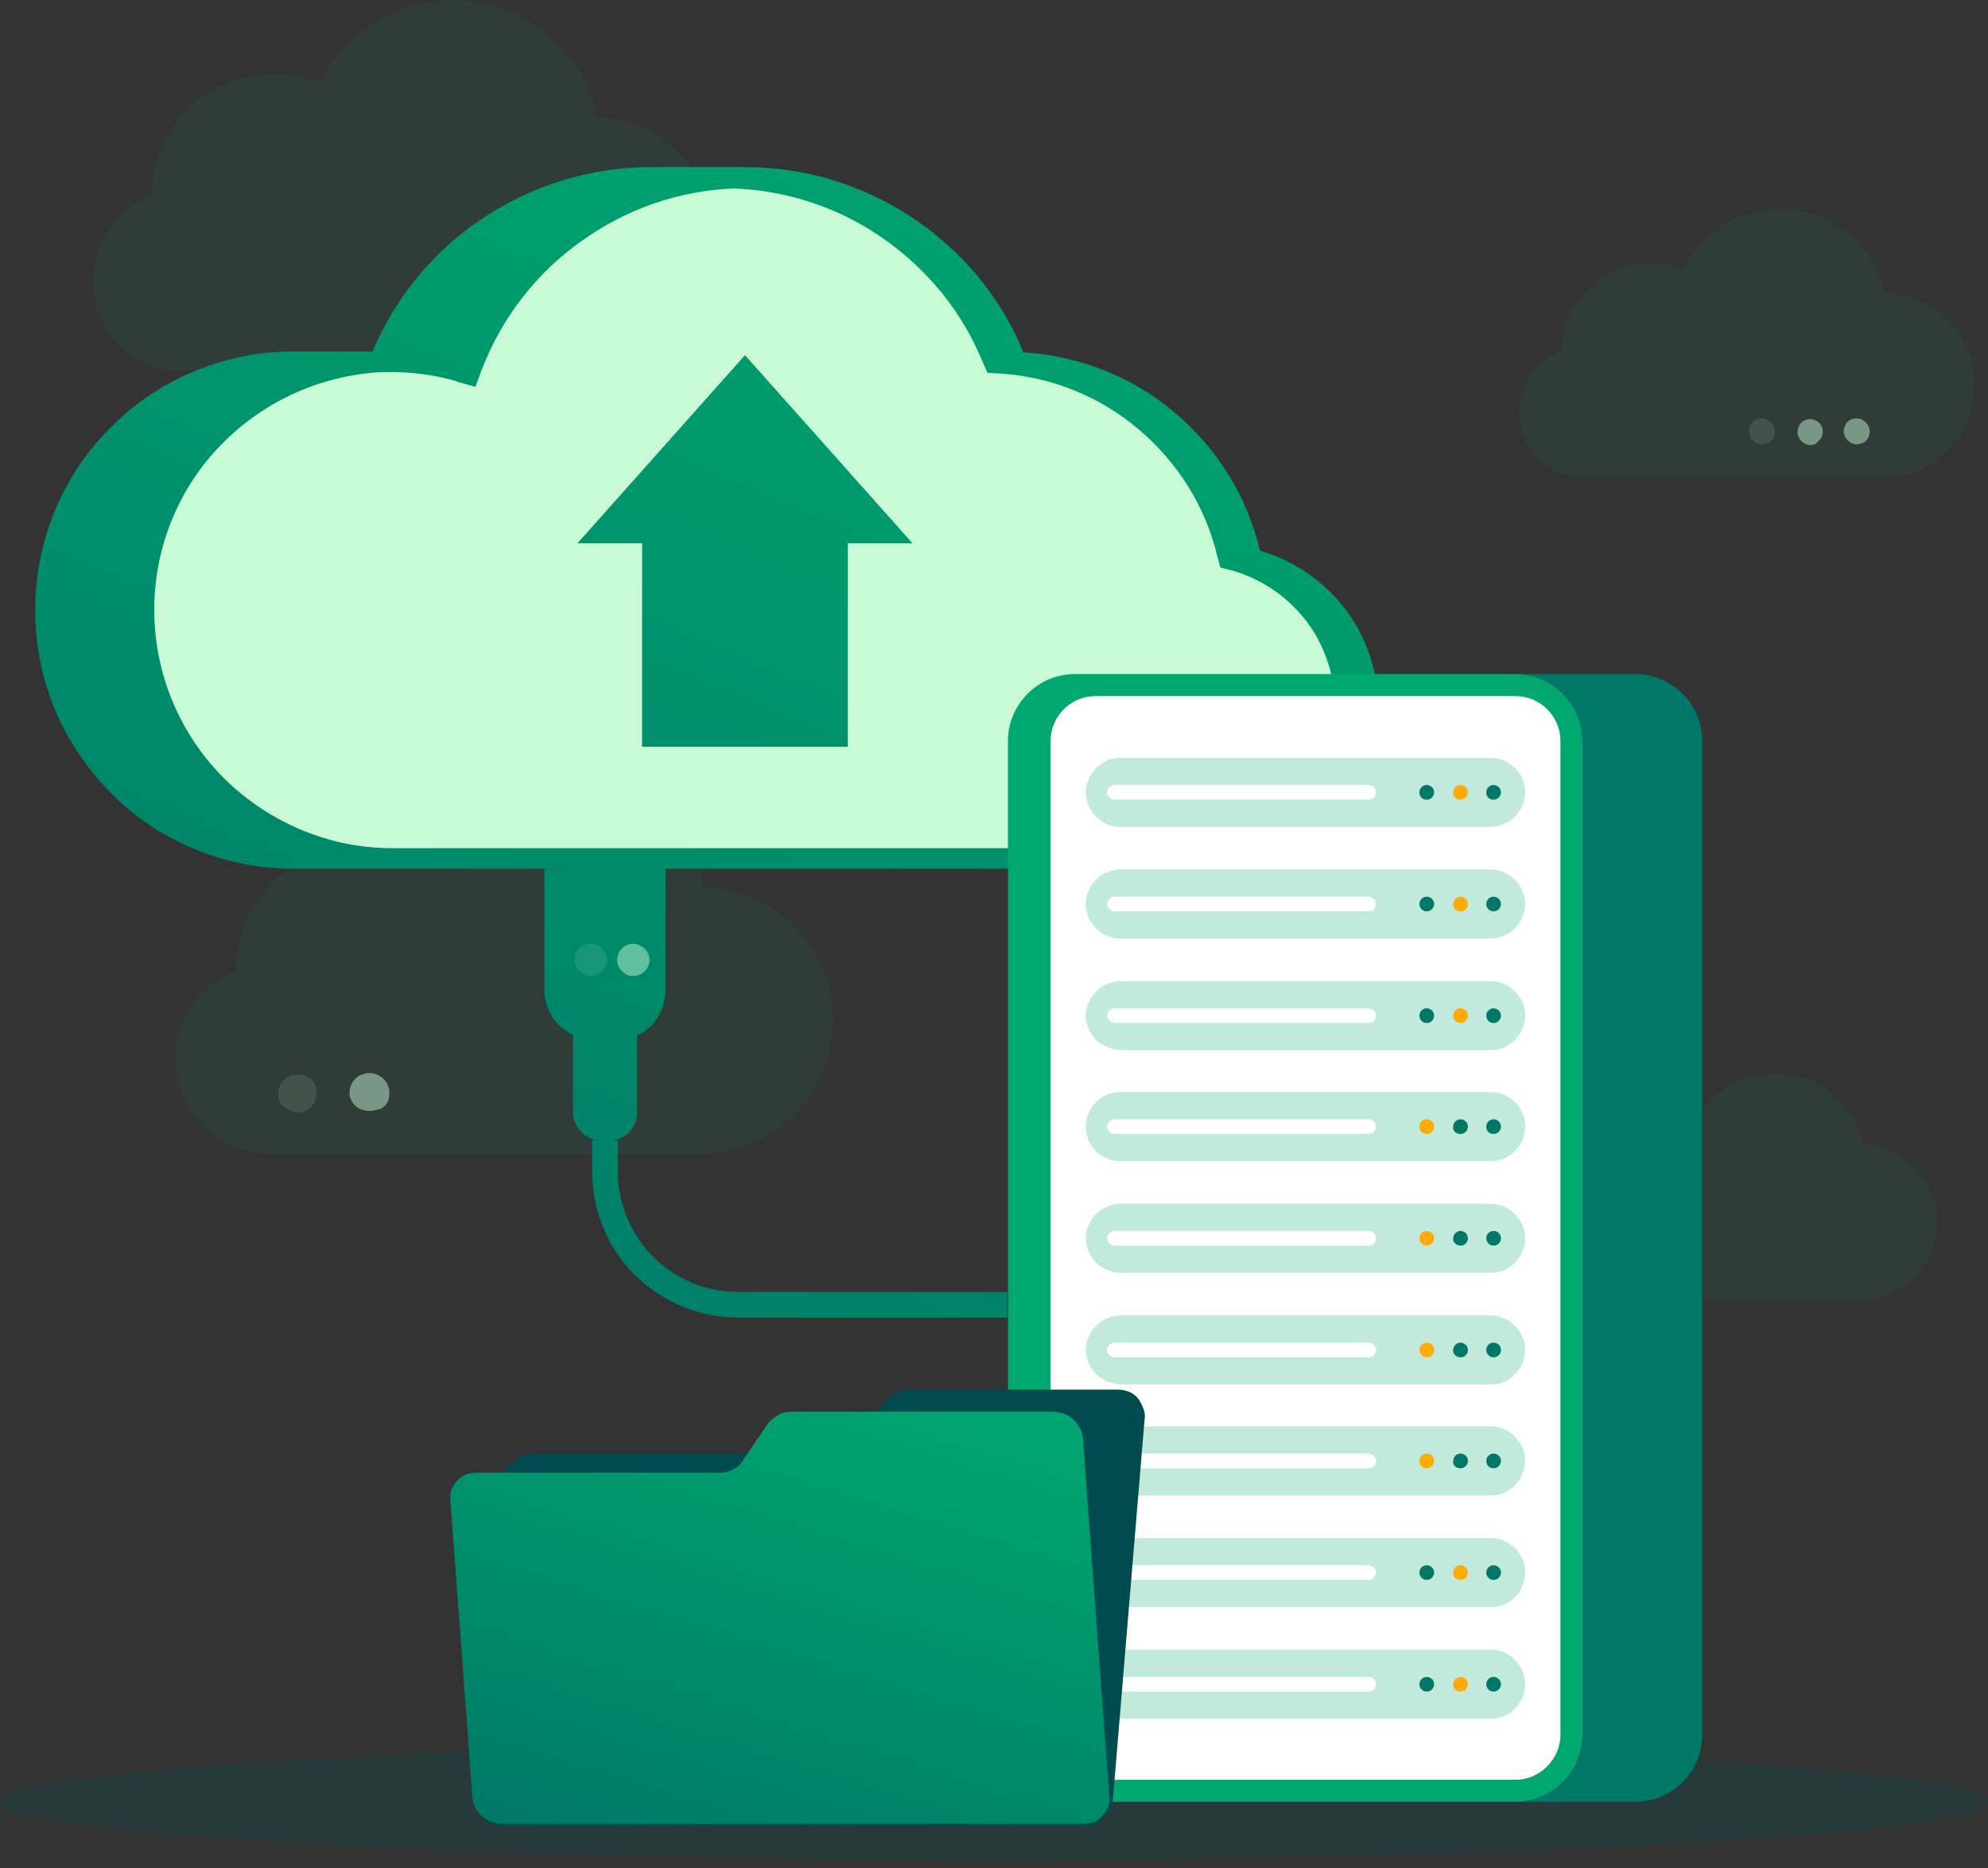 <svg width="149" height="140" viewBox="0 0 149 140" fill="none" xmlns="http://www.w3.org/2000/svg">
<rect x="0" y="0" width="149" height="140" fill="#333333" stroke="none"/>
<path opacity="0.08" d="M11.345 14.617C11.345 13.13 11.73 11.643 12.446 10.322C13.162 9 14.153 7.899 15.419 7.073C16.686 6.247 18.117 5.751 19.604 5.586C21.091 5.421 22.578 5.641 24.009 6.192C25 4.099 26.652 2.448 28.69 1.346C30.727 0.245 33.04 -0.196 35.297 0.08C37.555 0.355 39.702 1.346 41.409 2.888C43.116 4.43 44.328 6.467 44.823 8.725C47.301 8.89 49.614 9.991 51.266 11.863C52.917 13.681 53.799 16.103 53.743 18.581C53.688 21.059 52.642 23.372 50.88 25.134C49.118 26.841 46.75 27.832 44.273 27.832L13.712 27.832C12.116 27.832 10.574 27.281 9.362 26.29C8.151 25.299 7.325 23.867 7.05 22.326C6.774 20.784 7.05 19.187 7.821 17.755C8.591 16.268 9.858 15.167 11.345 14.617ZM119.104 89.503C119.104 88.567 119.324 87.686 119.765 86.86C120.205 86.034 120.811 85.373 121.582 84.823C122.353 84.327 123.234 83.997 124.17 83.886C125.106 83.776 126.042 83.942 126.868 84.272C127.474 83.005 128.52 81.959 129.731 81.243C130.943 80.528 132.429 80.307 133.806 80.472C135.237 80.638 136.559 81.243 137.605 82.18C138.651 83.116 139.367 84.382 139.698 85.759C141.239 85.869 142.671 86.529 143.662 87.686C144.708 88.842 145.259 90.329 145.204 91.816C145.149 93.357 144.488 94.789 143.387 95.835C142.286 96.882 140.799 97.487 139.257 97.487L120.536 97.487C119.544 97.487 118.608 97.157 117.892 96.496C117.122 95.89 116.626 95.009 116.461 94.073C116.296 93.137 116.461 92.146 116.901 91.265C117.452 90.549 118.223 89.888 119.104 89.503ZM17.677 72.764C17.677 71.167 18.062 69.625 18.833 68.248C19.604 66.872 20.65 65.66 21.972 64.835C23.293 63.953 24.78 63.403 26.322 63.238C27.864 63.072 29.46 63.293 30.892 63.898C31.938 61.751 33.645 59.934 35.793 58.778C37.885 57.621 40.308 57.126 42.731 57.456C45.154 57.731 47.356 58.778 49.173 60.374C50.935 61.971 52.202 64.119 52.752 66.486C55.395 66.597 57.928 67.698 59.745 69.625C61.562 71.552 62.554 74.14 62.444 76.783C62.333 79.426 61.232 81.959 59.305 83.776C57.378 85.593 54.79 86.585 52.147 86.475H20.21C18.558 86.475 16.961 85.869 15.695 84.823C14.428 83.776 13.547 82.29 13.272 80.638C12.996 78.986 13.272 77.334 14.043 75.902C14.814 74.471 16.135 73.369 17.677 72.764ZM117.011 26.29C117.011 25.189 117.287 24.143 117.837 23.206C118.333 22.27 119.104 21.445 119.985 20.839C120.866 20.233 121.912 19.848 123.013 19.738C124.115 19.627 125.161 19.793 126.207 20.178C126.923 18.691 128.134 17.48 129.566 16.654C131.053 15.883 132.705 15.553 134.356 15.718C136.008 15.938 137.55 16.599 138.817 17.755C140.083 18.857 140.909 20.343 141.294 21.94C143.112 21.995 144.874 22.766 146.14 24.143C147.407 25.464 148.067 27.281 148.012 29.098C147.957 30.915 147.186 32.677 145.81 33.944C144.488 35.21 142.671 35.871 140.854 35.816H118.774C117.617 35.816 116.516 35.431 115.635 34.66C114.754 33.944 114.148 32.898 113.928 31.796C113.708 30.64 113.928 29.484 114.479 28.493C115.029 27.446 115.965 26.675 117.011 26.29Z" fill="#00A76F"/>
<path opacity="0.24" d="M74.501 139.391C115.633 139.391 149.002 137.463 149.002 135.041C149.002 132.618 115.633 130.691 74.501 130.691C33.368 130.691 0 132.618 0 135.041C0 137.463 33.313 139.391 74.501 139.391Z" fill="#004B50"/>
<path d="M48.787 12.524L55.835 12.524C60.24 12.524 64.535 13.791 68.224 16.213C72.024 18.691 74.997 22.215 76.704 26.4C80.889 26.675 84.853 28.217 88.047 30.915C91.241 33.614 93.499 37.248 94.435 41.267C97.243 42.093 99.666 43.855 101.317 46.333C102.914 48.811 103.575 51.729 103.19 54.648C102.804 57.566 101.317 60.209 99.115 62.136C96.912 64.064 94.049 65.11 91.131 65.11H22.301C19.713 65.165 17.18 64.669 14.813 63.733C12.445 62.797 10.242 61.366 8.425 59.548C6.608 57.731 5.122 55.584 4.13 53.216C3.139 50.848 2.644 48.316 2.644 45.727C2.644 43.139 3.139 40.607 4.13 38.239C5.122 35.871 6.553 33.724 8.425 31.907C10.242 30.09 12.445 28.658 14.813 27.722C17.18 26.786 19.768 26.29 22.301 26.345H27.918C29.625 22.27 32.543 18.746 36.232 16.324C39.977 13.846 44.327 12.524 48.787 12.524Z" fill="url(#paint0_linear_0_29289)"/>
<path d="M40.856 65.11H49.886V74.195C49.886 75.187 49.501 76.178 48.785 76.894C48.455 77.224 48.124 77.444 47.739 77.609V83.446C47.739 83.997 47.519 84.492 47.133 84.878C46.803 85.208 46.307 85.428 45.867 85.484H46.307V87.796C46.307 90.164 47.243 92.477 48.95 94.184C50.657 95.891 52.915 96.827 55.338 96.827H75.491V98.754H55.338C52.419 98.754 49.666 97.597 47.574 95.56C45.536 93.523 44.38 90.715 44.38 87.796V85.428H44.821C44.325 85.373 43.885 85.208 43.554 84.823C43.169 84.437 42.948 83.942 42.948 83.391V77.554C42.563 77.389 42.233 77.114 41.902 76.838C41.186 76.123 40.801 75.187 40.801 74.14V65.11H40.856Z" fill="url(#paint1_linear_0_29289)"/>
<path fill-rule="evenodd" clip-rule="evenodd" d="M91.462 42.534L92.343 42.754C94.821 43.47 96.914 45.012 98.345 47.159C99.722 49.307 100.328 51.895 99.942 54.428C99.612 56.96 98.345 59.273 96.418 60.98C94.491 62.687 92.013 63.568 89.425 63.568L29.351 63.568C24.725 63.568 20.265 61.696 16.906 58.447C13.603 55.198 11.675 50.793 11.565 46.113C11.455 41.488 13.162 36.972 16.301 33.614C19.494 30.2 23.844 28.162 28.525 27.887H29.351C30.948 27.887 32.599 28.107 34.141 28.548L34.251 28.603L35.628 28.988L36.124 27.667C37.61 23.812 40.198 20.453 43.557 18.086C46.916 15.663 50.881 14.286 55.01 14.121C59.03 14.286 62.884 15.553 66.188 17.865C69.492 20.178 72.08 23.317 73.622 27.061L74.007 27.942L74.943 27.997C78.743 28.217 82.432 29.704 85.35 32.182C88.269 34.66 90.361 37.964 91.242 41.708L91.462 42.534ZM48.127 55.969V40.717H43.282L55.836 26.62L68.391 40.717H63.545V55.969H48.127Z" fill="#C8FAD6"/>
<path opacity="0.48" d="M136.449 32.898C136.559 32.733 136.614 32.567 136.614 32.347C136.614 32.072 136.504 31.852 136.339 31.686C136.174 31.521 135.898 31.411 135.678 31.411C135.513 31.411 135.293 31.466 135.128 31.576C134.962 31.686 134.852 31.852 134.797 32.017C134.742 32.182 134.687 32.402 134.742 32.567C134.797 32.733 134.852 32.898 135.017 33.063C135.128 33.173 135.293 33.283 135.513 33.338C135.678 33.393 135.898 33.338 136.064 33.283C136.174 33.173 136.339 33.008 136.449 32.898ZM28.965 82.73C29.13 82.51 29.185 82.235 29.185 81.904C29.185 81.519 29.02 81.133 28.745 80.858C28.47 80.583 28.084 80.418 27.699 80.418C27.423 80.418 27.148 80.528 26.873 80.638C26.652 80.803 26.432 81.023 26.322 81.299C26.212 81.574 26.157 81.849 26.212 82.125C26.267 82.4 26.432 82.675 26.597 82.84C26.818 83.061 27.038 83.171 27.368 83.226C27.644 83.281 27.919 83.281 28.194 83.171C28.58 83.171 28.8 82.951 28.965 82.73ZM140.138 32.347C140.138 32.512 140.083 32.733 139.973 32.898C139.863 33.063 139.698 33.173 139.533 33.228C139.367 33.283 139.147 33.338 138.982 33.283C138.817 33.228 138.652 33.173 138.486 33.008C138.376 32.898 138.266 32.733 138.211 32.512C138.156 32.347 138.211 32.127 138.266 31.962C138.321 31.797 138.431 31.631 138.597 31.521C138.762 31.411 138.927 31.356 139.147 31.356C139.423 31.356 139.643 31.466 139.808 31.631C140.028 31.852 140.138 32.072 140.138 32.347ZM48.678 71.938C48.678 72.599 48.127 73.149 47.467 73.149C46.806 73.149 46.255 72.599 46.255 71.938C46.255 71.277 46.806 70.726 47.467 70.726C48.127 70.781 48.678 71.277 48.678 71.938Z" fill="#C8FAD6"/>
<path opacity="0.12" d="M133.034 32.347C133.034 32.512 132.979 32.733 132.869 32.898C132.759 33.063 132.594 33.173 132.429 33.228C132.263 33.283 132.043 33.338 131.878 33.283C131.713 33.228 131.548 33.173 131.382 33.008C131.272 32.898 131.162 32.733 131.107 32.512C131.052 32.347 131.107 32.127 131.162 31.962C131.217 31.797 131.382 31.631 131.492 31.521C131.658 31.411 131.823 31.356 132.043 31.356C132.318 31.356 132.539 31.466 132.704 31.631C132.979 31.852 133.034 32.072 133.034 32.347ZM23.733 81.904C23.733 82.18 23.623 82.455 23.513 82.73C23.348 82.951 23.128 83.171 22.852 83.281C22.577 83.391 22.302 83.446 22.026 83.336C21.751 83.281 21.476 83.116 21.255 82.951C21.035 82.785 20.925 82.51 20.87 82.235C20.815 81.959 20.87 81.684 20.98 81.409C21.09 81.133 21.255 80.913 21.531 80.748C21.751 80.583 22.026 80.528 22.357 80.528C22.742 80.528 23.128 80.693 23.403 80.968C23.568 81.189 23.733 81.519 23.733 81.904ZM45.483 71.938C45.483 72.599 44.933 73.149 44.272 73.149C43.611 73.149 43.06 72.599 43.06 71.938C43.06 71.277 43.611 70.726 44.272 70.726C44.933 70.726 45.483 71.277 45.483 71.938Z" fill="#C8FAD6"/>
<path d="M113.597 50.518H80.559C77.806 50.518 75.548 52.776 75.548 55.529V130.03C75.548 132.783 77.806 135.04 80.559 135.04H113.597C116.35 135.04 118.608 132.783 118.608 130.03L118.608 55.529C118.608 52.776 116.35 50.518 113.597 50.518Z" fill="#00A76F"/>
<path d="M113.596 135.04H122.571C125.324 135.04 127.582 132.783 127.582 130.03L127.582 55.529C127.582 52.776 125.324 50.518 122.571 50.518H113.596C116.349 50.518 118.607 52.776 118.607 55.529L118.607 130.03C118.607 132.783 116.349 135.04 113.596 135.04Z" fill="#007867"/>
<path d="M116.953 130.03L116.953 55.529C116.953 53.712 115.467 52.17 113.594 52.17H82.098C80.281 52.17 78.739 53.657 78.739 55.529V130.03C78.739 131.847 80.226 133.389 82.098 133.389H113.594C115.412 133.389 116.953 131.847 116.953 130.03Z" fill="white"/>
<path opacity="0.24" fill-rule="evenodd" clip-rule="evenodd" d="M83.971 61.971H111.723C112.384 61.971 113.044 61.696 113.54 61.2C114.036 60.705 114.311 60.044 114.311 59.383C114.311 58.667 114.036 58.007 113.54 57.566C113.044 57.071 112.384 56.795 111.723 56.795H83.971C83.31 56.795 82.649 57.071 82.154 57.566C81.658 58.062 81.383 58.722 81.383 59.383C81.383 60.044 81.658 60.705 82.154 61.2C82.649 61.696 83.255 61.971 83.971 61.971ZM83.53 59.934L102.582 59.934C102.748 59.934 102.858 59.879 102.968 59.769C103.078 59.659 103.133 59.493 103.133 59.383C103.133 59.328 103.133 59.218 103.078 59.163C103.023 59.108 103.023 59.053 102.968 58.998C102.913 58.943 102.858 58.888 102.803 58.888C102.748 58.833 102.637 58.833 102.582 58.833H83.53C83.365 58.833 83.255 58.888 83.145 58.998C83.035 59.108 82.98 59.273 82.98 59.383C82.98 59.438 82.98 59.548 83.035 59.603C83.09 59.659 83.09 59.714 83.145 59.769C83.2 59.824 83.255 59.879 83.31 59.879C83.42 59.934 83.475 59.934 83.53 59.934ZM83.971 70.341H111.723C112.384 70.341 113.044 70.066 113.54 69.57C114.036 69.074 114.311 68.414 114.311 67.753C114.311 67.092 114.036 66.431 113.54 65.936C113.044 65.44 112.384 65.165 111.723 65.165H83.971C83.31 65.165 82.649 65.44 82.154 65.936C81.658 66.431 81.383 67.092 81.383 67.753C81.383 68.469 81.658 69.074 82.154 69.57C82.594 70.066 83.255 70.341 83.971 70.341ZM83.53 68.303H102.582C102.748 68.303 102.858 68.249 102.968 68.138C103.078 68.028 103.133 67.863 103.133 67.753C103.133 67.588 103.078 67.478 102.968 67.367C102.858 67.257 102.693 67.202 102.582 67.202L83.53 67.202C83.365 67.202 83.255 67.257 83.145 67.367C83.035 67.478 82.98 67.643 82.98 67.753C82.98 67.918 83.035 68.028 83.145 68.138C83.255 68.249 83.42 68.303 83.53 68.303ZM83.971 78.71H111.723C112.384 78.71 113.044 78.435 113.54 77.94C114.036 77.444 114.311 76.783 114.311 76.123C114.311 75.407 114.036 74.746 113.54 74.305C113.044 73.81 112.384 73.535 111.723 73.535H83.971C83.255 73.535 82.649 73.81 82.154 74.305C81.658 74.801 81.383 75.462 81.383 76.123C81.383 76.783 81.658 77.444 82.154 77.94C82.649 78.38 83.255 78.656 83.971 78.71ZM83.53 76.673H102.582C102.748 76.673 102.858 76.618 102.968 76.508C103.078 76.398 103.133 76.233 103.133 76.123C103.133 76.067 103.133 75.957 103.078 75.902C103.023 75.847 103.023 75.792 102.968 75.737C102.913 75.682 102.858 75.627 102.803 75.627C102.748 75.627 102.637 75.572 102.582 75.572H83.53C83.365 75.572 83.255 75.627 83.145 75.737C83.035 75.847 82.98 76.012 82.98 76.123C82.98 76.178 82.98 76.288 83.035 76.343C83.09 76.398 83.09 76.453 83.145 76.508C83.2 76.563 83.255 76.618 83.31 76.618C83.42 76.618 83.475 76.673 83.53 76.673ZM83.971 81.849H111.723C113.155 81.849 114.311 83.005 114.311 84.437C114.311 85.869 113.155 87.025 111.723 87.025H83.971C82.539 87.025 81.383 85.869 81.383 84.437C81.383 83.005 82.539 81.849 83.971 81.849ZM83.53 84.988H102.582C102.748 84.988 102.858 84.933 102.968 84.823C103.078 84.713 103.133 84.547 103.133 84.437C103.133 84.272 103.078 84.162 102.968 84.052C102.858 83.942 102.693 83.886 102.582 83.886H83.53C83.365 83.886 83.255 83.942 83.145 84.052C83.035 84.162 82.98 84.327 82.98 84.437C82.98 84.547 83.035 84.713 83.145 84.823C83.255 84.933 83.42 84.988 83.53 84.988ZM111.723 95.395H83.971C83.31 95.395 82.649 95.12 82.154 94.624C81.658 94.128 81.383 93.468 81.383 92.807C81.383 92.091 81.658 91.485 82.154 90.99C82.649 90.494 83.31 90.219 83.971 90.219H111.723C112.439 90.219 113.1 90.494 113.54 90.99C114.036 91.485 114.311 92.146 114.311 92.807C114.311 93.468 114.036 94.128 113.54 94.624C113.1 95.12 112.439 95.395 111.723 95.395ZM102.582 93.357H83.53C83.475 93.357 83.365 93.357 83.31 93.302C83.255 93.247 83.2 93.247 83.145 93.192C83.09 93.137 83.035 93.082 83.035 93.027C82.98 92.972 82.98 92.862 82.98 92.807C82.98 92.752 82.98 92.642 83.035 92.587C83.09 92.531 83.09 92.476 83.145 92.421C83.2 92.366 83.255 92.311 83.31 92.311C83.365 92.256 83.475 92.256 83.53 92.256H102.582C102.637 92.256 102.748 92.256 102.803 92.311C102.858 92.366 102.913 92.366 102.968 92.421C103.023 92.476 103.078 92.531 103.078 92.587C103.133 92.642 103.133 92.752 103.133 92.807C103.133 92.972 103.078 93.082 102.968 93.192C102.858 93.302 102.748 93.357 102.582 93.357ZM83.971 103.764H111.723C112.439 103.764 113.1 103.489 113.54 102.994C114.036 102.498 114.311 101.837 114.311 101.176C114.311 100.516 114.036 99.855 113.54 99.359C113.044 98.864 112.384 98.588 111.723 98.588H83.971C83.31 98.588 82.649 98.864 82.154 99.359C81.658 99.855 81.383 100.516 81.383 101.176C81.383 101.837 81.658 102.498 82.154 102.994C82.594 103.434 83.255 103.709 83.971 103.764ZM83.53 101.727H102.582C102.748 101.727 102.858 101.672 102.968 101.562C103.078 101.452 103.133 101.287 103.133 101.176C103.133 101.011 103.078 100.901 102.968 100.791C102.858 100.681 102.693 100.626 102.582 100.626H83.53C83.475 100.626 83.365 100.626 83.31 100.681C83.255 100.736 83.2 100.736 83.145 100.791C83.09 100.846 83.035 100.901 83.035 100.956C82.98 101.011 82.98 101.121 82.98 101.176C82.98 101.342 83.035 101.452 83.145 101.562C83.255 101.672 83.42 101.727 83.53 101.727ZM111.723 112.079H83.971C83.31 112.079 82.649 111.804 82.154 111.308C81.658 110.813 81.383 110.152 81.383 109.491C81.383 108.775 81.658 108.17 82.154 107.674C82.649 107.178 83.31 106.903 83.971 106.903H111.723C112.439 106.903 113.1 107.178 113.54 107.674C114.036 108.17 114.311 108.83 114.311 109.491C114.311 110.152 114.036 110.813 113.54 111.308C113.1 111.804 112.439 112.079 111.723 112.079ZM102.582 110.042H83.53C83.365 110.042 83.255 109.987 83.145 109.876C83.035 109.766 82.98 109.601 82.98 109.491C82.98 109.326 83.035 109.216 83.145 109.106C83.255 108.995 83.42 108.94 83.53 108.94H102.582C102.637 108.94 102.748 108.94 102.803 108.995C102.858 109.051 102.913 109.051 102.968 109.106C103.023 109.161 103.078 109.216 103.078 109.271C103.133 109.326 103.133 109.436 103.133 109.491C103.133 109.656 103.078 109.766 102.968 109.876C102.858 109.987 102.748 110.042 102.582 110.042ZM83.971 115.273H111.723C113.155 115.273 114.311 116.429 114.311 117.861C114.311 119.292 113.155 120.449 111.723 120.449H83.971C82.539 120.449 81.383 119.292 81.383 117.861C81.383 116.429 82.539 115.273 83.971 115.273ZM83.53 118.411H102.582C102.748 118.411 102.858 118.356 102.968 118.246C103.078 118.136 103.133 117.971 103.133 117.861C103.133 117.695 103.078 117.585 102.968 117.475C102.858 117.365 102.693 117.31 102.582 117.31H83.53C83.365 117.31 83.255 117.365 83.145 117.475C83.035 117.585 82.98 117.751 82.98 117.861C82.98 117.916 82.98 118.026 83.035 118.081C83.09 118.136 83.09 118.191 83.145 118.246C83.2 118.301 83.255 118.356 83.31 118.356C83.365 118.356 83.475 118.411 83.53 118.411ZM111.723 128.818H83.971C83.31 128.818 82.649 128.543 82.154 128.047C81.658 127.552 81.383 126.891 81.383 126.23C81.383 125.515 81.658 124.909 82.154 124.413C82.649 123.918 83.31 123.642 83.971 123.642H111.723C112.439 123.642 113.1 123.918 113.54 124.413C114.036 124.909 114.311 125.57 114.311 126.23C114.311 126.946 114.036 127.552 113.54 128.047C113.1 128.543 112.439 128.818 111.723 128.818ZM102.582 126.781H83.53C83.365 126.781 83.255 126.726 83.145 126.616C83.035 126.506 82.98 126.34 82.98 126.23C82.98 126.065 83.035 125.955 83.145 125.845C83.255 125.735 83.42 125.68 83.53 125.68H102.582C102.637 125.68 102.748 125.68 102.803 125.735C102.858 125.79 102.913 125.79 102.968 125.845C103.023 125.9 103.078 125.955 103.078 126.01C103.133 126.065 103.133 126.175 103.133 126.23C103.133 126.396 103.078 126.506 102.968 126.616C102.858 126.726 102.748 126.781 102.582 126.781Z" fill="#00A76F"/>
<path d="M109.468 59.934C109.798 59.934 110.019 59.658 110.019 59.383C110.019 59.053 109.743 58.833 109.468 58.833C109.138 58.833 108.917 59.108 108.917 59.383C108.862 59.714 109.138 59.934 109.468 59.934ZM109.468 68.303C109.798 68.303 110.019 68.028 110.019 67.753C110.019 67.422 109.743 67.202 109.468 67.202C109.138 67.202 108.917 67.478 108.917 67.753C108.862 68.028 109.138 68.303 109.468 68.303ZM109.468 76.673C109.798 76.673 110.019 76.398 110.019 76.123C110.019 75.792 109.743 75.572 109.468 75.572C109.138 75.572 108.917 75.847 108.917 76.123C108.862 76.398 109.138 76.673 109.468 76.673ZM106.935 84.988C107.265 84.988 107.486 84.712 107.486 84.437C107.486 84.107 107.21 83.886 106.935 83.886C106.605 83.886 106.384 84.162 106.384 84.437C106.384 84.767 106.605 84.988 106.935 84.988ZM106.935 93.357C107.265 93.357 107.486 93.082 107.486 92.807C107.486 92.476 107.21 92.256 106.935 92.256C106.605 92.256 106.384 92.531 106.384 92.807C106.384 93.082 106.605 93.357 106.935 93.357ZM106.935 101.727C107.265 101.727 107.486 101.452 107.486 101.176C107.486 100.846 107.21 100.626 106.935 100.626C106.605 100.626 106.384 100.901 106.384 101.176C106.384 101.452 106.605 101.727 106.935 101.727ZM106.935 110.042C107.265 110.042 107.486 109.766 107.486 109.491C107.486 109.161 107.21 108.94 106.935 108.94C106.605 108.94 106.384 109.216 106.384 109.491C106.384 109.821 106.605 110.042 106.935 110.042ZM109.468 118.411C109.798 118.411 110.019 118.136 110.019 117.861C110.019 117.53 109.743 117.31 109.468 117.31C109.138 117.31 108.917 117.585 108.917 117.861C108.862 118.136 109.138 118.411 109.468 118.411ZM109.468 126.781C109.798 126.781 110.019 126.506 110.019 126.23C110.019 125.9 109.743 125.68 109.468 125.68C109.138 125.68 108.917 125.955 108.917 126.23C108.862 126.506 109.138 126.781 109.468 126.781Z" fill="#FFAB00"/>
<path d="M111.946 59.934C112.276 59.934 112.496 59.658 112.496 59.383C112.496 59.053 112.221 58.833 111.946 58.833C111.615 58.833 111.395 59.108 111.395 59.383C111.395 59.714 111.615 59.934 111.946 59.934ZM111.946 68.303C112.276 68.303 112.496 68.028 112.496 67.753C112.496 67.422 112.221 67.202 111.946 67.202C111.615 67.202 111.395 67.478 111.395 67.753C111.395 68.028 111.615 68.303 111.946 68.303ZM111.946 76.673C112.276 76.673 112.496 76.398 112.496 76.123C112.496 75.792 112.221 75.572 111.946 75.572C111.615 75.572 111.395 75.847 111.395 76.123C111.395 76.398 111.615 76.673 111.946 76.673ZM109.468 84.988C109.798 84.988 110.019 84.712 110.019 84.437C110.019 84.107 109.743 83.886 109.468 83.886C109.138 83.886 108.917 84.162 108.917 84.437C108.862 84.767 109.138 84.988 109.468 84.988ZM109.468 93.357C109.798 93.357 110.019 93.082 110.019 92.807C110.019 92.476 109.743 92.256 109.468 92.256C109.138 92.256 108.917 92.531 108.917 92.807C108.862 93.082 109.138 93.357 109.468 93.357ZM111.946 101.727C112.276 101.727 112.496 101.452 112.496 101.176C112.496 100.846 112.221 100.626 111.946 100.626C111.615 100.626 111.395 100.901 111.395 101.176C111.395 101.452 111.615 101.727 111.946 101.727ZM111.946 110.042C112.276 110.042 112.496 109.766 112.496 109.491C112.496 109.161 112.221 108.94 111.946 108.94C111.615 108.94 111.395 109.216 111.395 109.491C111.395 109.821 111.615 110.042 111.946 110.042ZM111.946 118.411C112.276 118.411 112.496 118.136 112.496 117.861C112.496 117.53 112.221 117.31 111.946 117.31C111.615 117.31 111.395 117.585 111.395 117.861C111.395 118.136 111.615 118.411 111.946 118.411ZM111.946 126.781C112.276 126.781 112.496 126.506 112.496 126.23C112.496 125.9 112.221 125.68 111.946 125.68C111.615 125.68 111.395 125.955 111.395 126.23C111.395 126.506 111.615 126.781 111.946 126.781ZM106.935 59.934C107.265 59.934 107.486 59.658 107.486 59.383C107.486 59.053 107.21 58.833 106.935 58.833C106.605 58.833 106.384 59.108 106.384 59.383C106.384 59.714 106.605 59.934 106.935 59.934ZM106.935 68.303C107.265 68.303 107.486 68.028 107.486 67.753C107.486 67.422 107.21 67.202 106.935 67.202C106.605 67.202 106.384 67.478 106.384 67.753C106.384 68.028 106.605 68.303 106.935 68.303ZM106.935 76.673C107.265 76.673 107.486 76.398 107.486 76.123C107.486 75.792 107.21 75.572 106.935 75.572C106.605 75.572 106.384 75.847 106.384 76.123C106.384 76.398 106.605 76.673 106.935 76.673ZM111.946 84.988C112.276 84.988 112.496 84.712 112.496 84.437C112.496 84.107 112.221 83.886 111.946 83.886C111.615 83.886 111.395 84.162 111.395 84.437C111.395 84.767 111.615 84.988 111.946 84.988ZM111.946 93.357C112.276 93.357 112.496 93.082 112.496 92.807C112.496 92.476 112.221 92.256 111.946 92.256C111.615 92.256 111.395 92.531 111.395 92.807C111.395 93.082 111.615 93.357 111.946 93.357ZM109.468 101.727C109.798 101.727 110.019 101.452 110.019 101.176C110.019 100.846 109.743 100.626 109.468 100.626C109.138 100.626 108.917 100.901 108.917 101.176C108.862 101.452 109.138 101.727 109.468 101.727ZM109.468 110.042C109.798 110.042 110.019 109.766 110.019 109.491C110.019 109.161 109.743 108.94 109.468 108.94C109.138 108.94 108.917 109.216 108.917 109.491C108.862 109.821 109.138 110.042 109.468 110.042ZM106.935 118.411C107.265 118.411 107.486 118.136 107.486 117.861C107.486 117.53 107.21 117.31 106.935 117.31C106.605 117.31 106.384 117.585 106.384 117.861C106.384 118.136 106.605 118.411 106.935 118.411ZM106.935 126.781C107.265 126.781 107.486 126.506 107.486 126.23C107.486 125.9 107.21 125.68 106.935 125.68C106.605 125.68 106.384 125.955 106.384 126.23C106.384 126.506 106.605 126.781 106.935 126.781Z" fill="#007867"/>
<path d="M66.405 104.976L63.928 108.059C63.707 108.335 63.432 108.555 63.102 108.72C62.771 108.885 62.441 108.94 62.11 108.94H39.975C39.369 108.94 38.819 109.161 38.433 109.546C37.993 109.932 37.717 110.482 37.662 111.033L35.68 134.655C35.625 134.93 35.68 135.206 35.79 135.481C35.9 135.756 36.01 135.977 36.175 136.197C36.341 136.417 36.561 136.582 36.836 136.692C37.112 136.803 37.387 136.858 37.662 136.858H81.107C81.713 136.858 82.264 136.637 82.649 136.252C83.09 135.867 83.365 135.316 83.42 134.765L85.788 106.352C85.843 106.077 85.788 105.802 85.678 105.527C85.567 105.251 85.457 105.031 85.292 104.811C85.127 104.59 84.907 104.425 84.631 104.315C84.356 104.205 84.081 104.15 83.861 104.15H68.167C67.837 104.15 67.507 104.205 67.176 104.37C66.901 104.48 66.626 104.701 66.405 104.976Z" fill="#004B50"/>
<path d="M57.596 106.628L55.614 109.546C55.449 109.821 55.173 110.042 54.898 110.152C54.623 110.317 54.292 110.372 53.962 110.372H35.736C35.461 110.372 35.185 110.427 34.965 110.482C34.745 110.592 34.47 110.757 34.304 110.923C34.139 111.088 33.974 111.363 33.864 111.583C33.754 111.859 33.754 112.079 33.754 112.354L35.406 134.71C35.461 135.261 35.736 135.811 36.177 136.142C36.617 136.527 37.168 136.692 37.718 136.692H81.163C81.439 136.692 81.714 136.637 81.934 136.582C82.155 136.472 82.43 136.307 82.595 136.142C82.76 135.977 82.925 135.701 83.036 135.481C83.146 135.206 83.146 134.985 83.146 134.71L81.163 107.784C81.108 107.233 80.833 106.738 80.393 106.352C79.952 105.967 79.401 105.802 78.851 105.802H59.303C58.973 105.802 58.642 105.857 58.367 106.022C58.092 106.187 57.816 106.407 57.596 106.628Z" fill="url(#paint2_linear_0_29289)"/>
<defs>
<linearGradient id="paint0_linear_0_29289" x1="71.427" y1="4.621" x2="27.924" y2="108.164" gradientUnits="userSpaceOnUse">
<stop stop-color="#00A66F"/>
<stop offset="1" stop-color="#007867"/>
</linearGradient>
<linearGradient id="paint1_linear_0_29289" x1="87.8" y1="11.502" x2="44.297" y2="115.044" gradientUnits="userSpaceOnUse">
<stop stop-color="#00A66F"/>
<stop offset="1" stop-color="#007867"/>
</linearGradient>
<linearGradient id="paint2_linear_0_29289" x1="64.987" y1="102.21" x2="52.659" y2="142.211" gradientUnits="userSpaceOnUse">
<stop stop-color="#00A66F"/>
<stop offset="1" stop-color="#007867"/>
</linearGradient>
</defs>
</svg>
